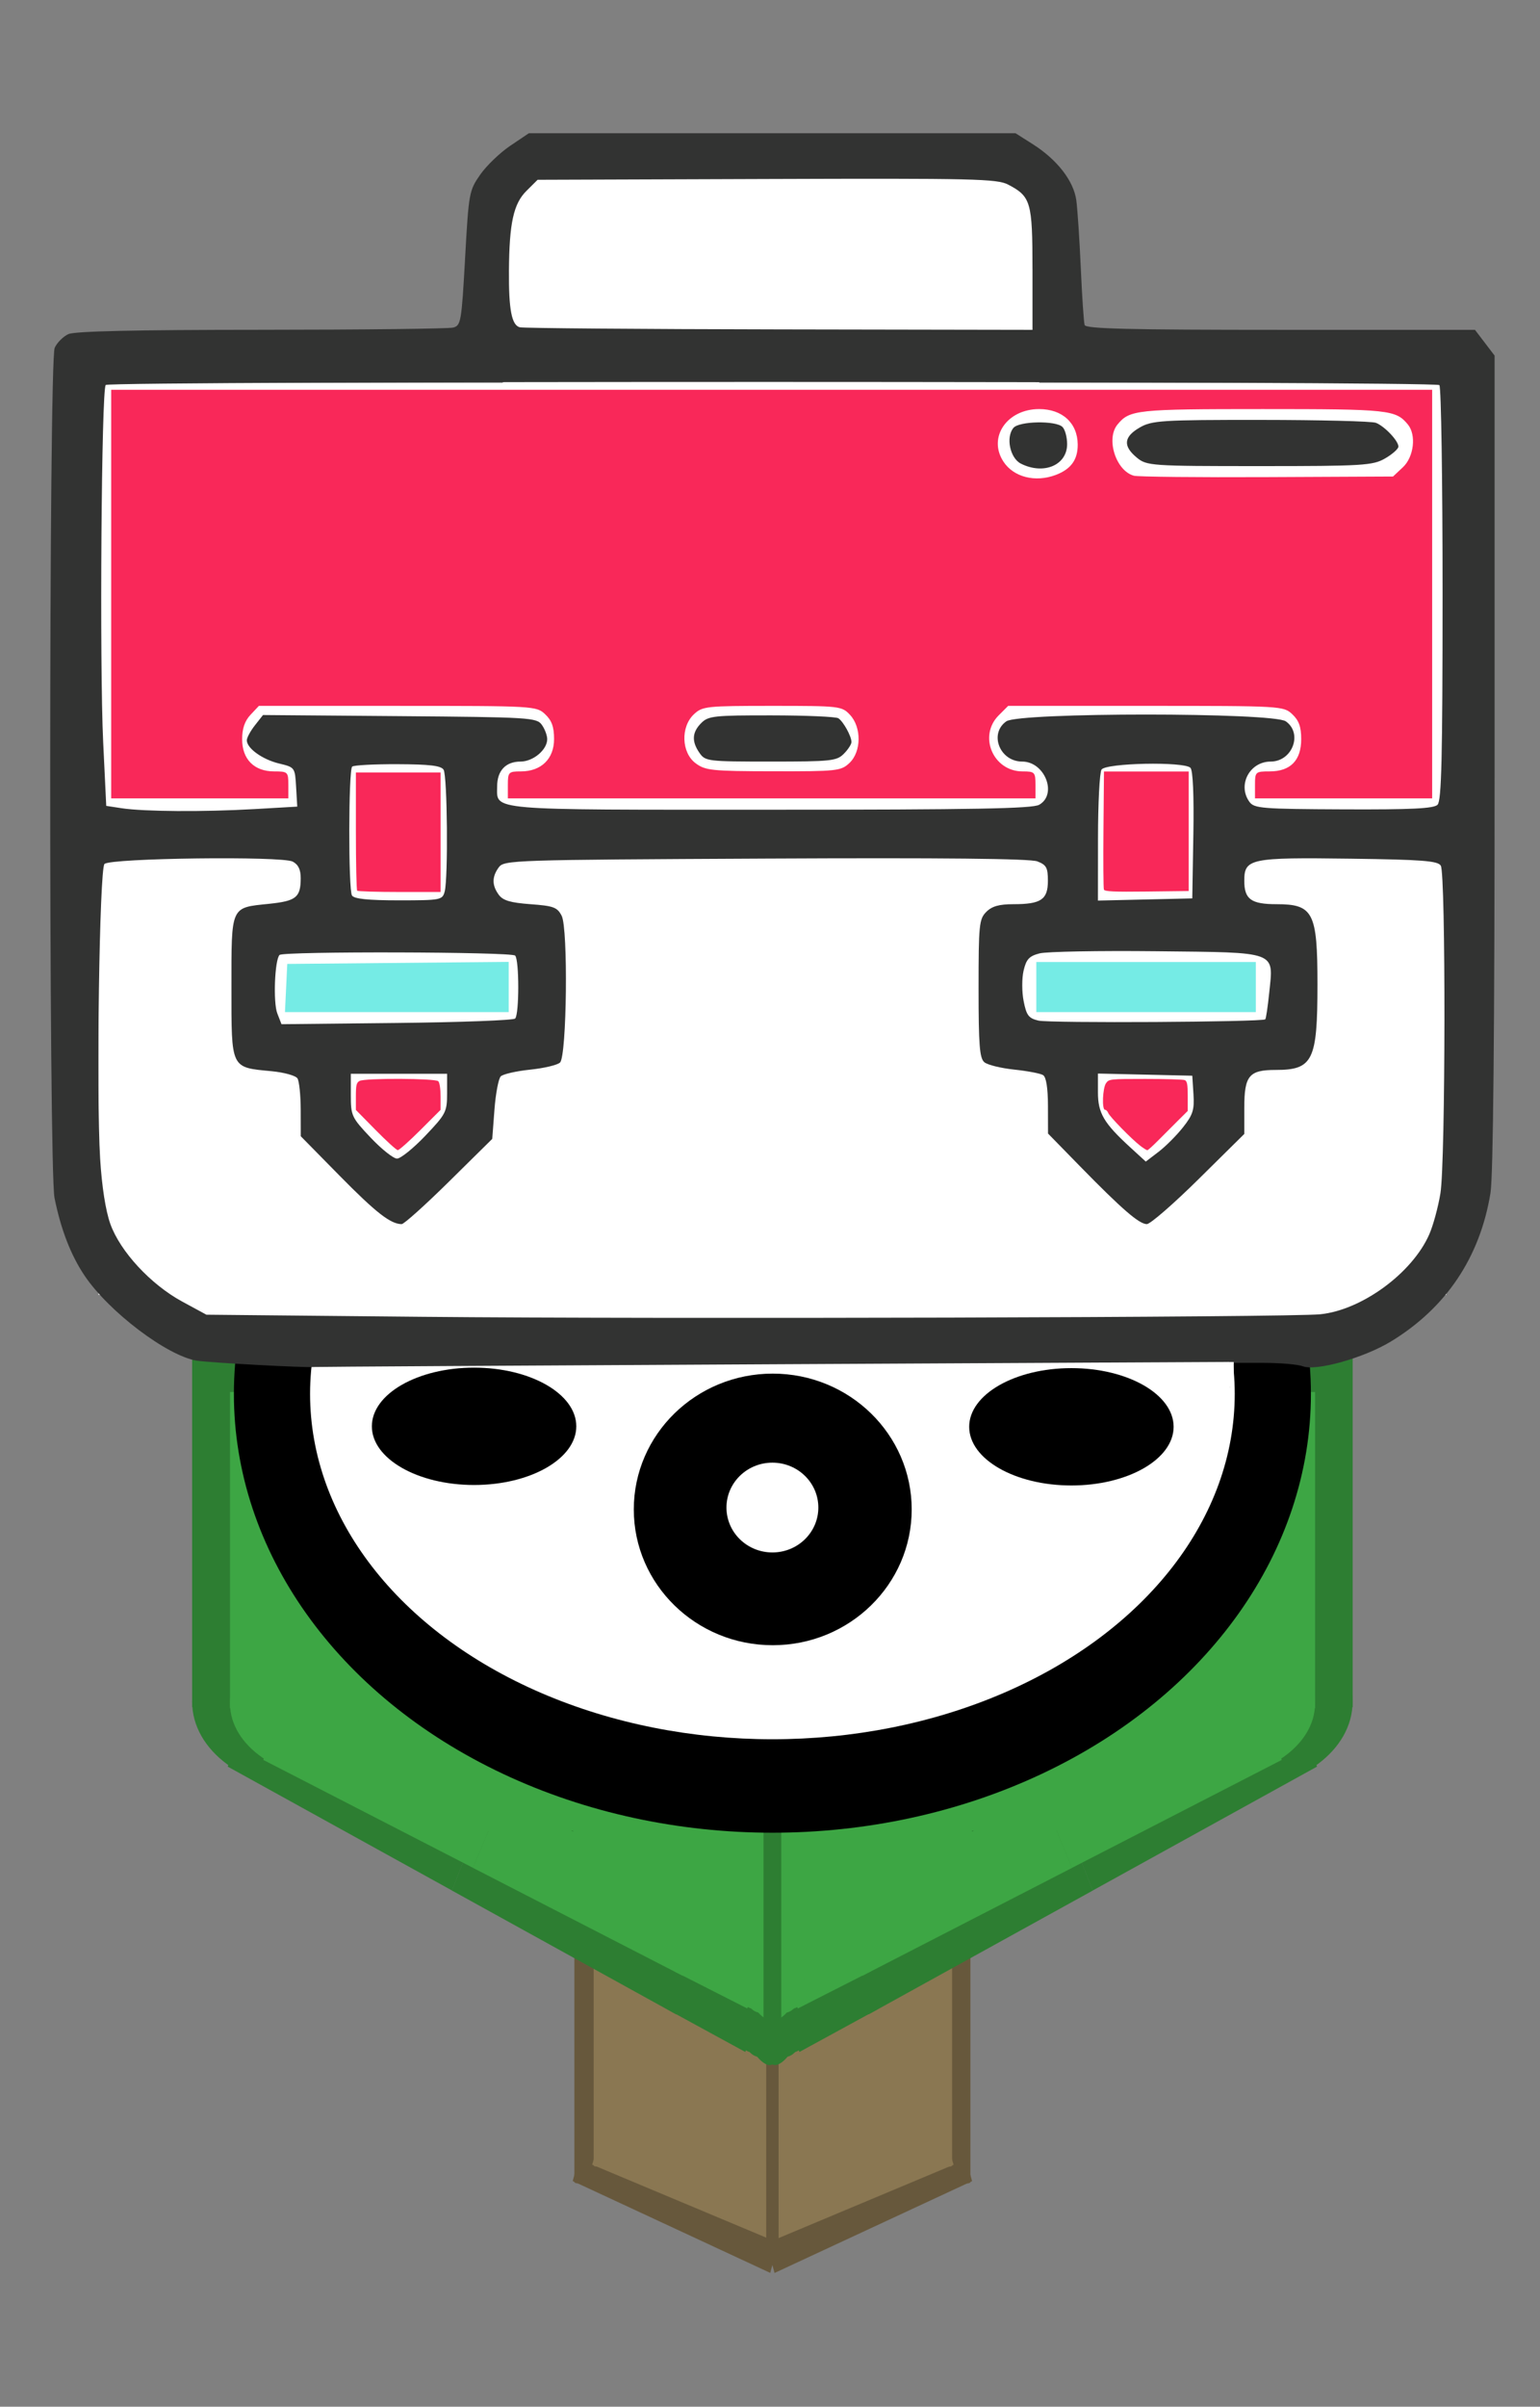 <?xml version="1.0" encoding="UTF-8" standalone="no"?>
<!-- Created with Inkscape (http://www.inkscape.org/) -->

<svg
   xmlns:dc="http://purl.org/dc/elements/1.1/"
   xmlns:cc="http://creativecommons.org/ns#"
   xmlns:rdf="http://www.w3.org/1999/02/22-rdf-syntax-ns#"
   xmlns:svg="http://www.w3.org/2000/svg"
   xmlns="http://www.w3.org/2000/svg"
   xmlns:sodipodi="http://sodipodi.sourceforge.net/DTD/sodipodi-0.dtd"
   xmlns:inkscape="http://www.inkscape.org/namespaces/inkscape"
   width="57mm"
   height="89mm"
   viewBox="0 0 201.968 315.354"
   id="svg2"
   version="1.1"
   inkscape:version="0.91 r13725"
   sodipodi:docname="logo.svg">
  <rect x="0" y="0" width="201.968" height="315.354" fill="#808080" stroke="none"/>
  <defs
     id="defs4" />
  <sodipodi:namedview
     id="base"
     pagecolor="#ffffff"
     bordercolor="#666666"
     borderopacity="1.0"
     inkscape:pageopacity="0.0"
     inkscape:pageshadow="2"
     inkscape:zoom="0.70710678"
     inkscape:cx="151.56364"
     inkscape:cy="43.384224"
     inkscape:document-units="px"
     inkscape:current-layer="layer1"
     showgrid="false"
     inkscape:window-width="1366"
     inkscape:window-height="716"
     inkscape:window-x="0"
     inkscape:window-y="0"
     inkscape:window-maximized="1" />
  <g
     inkscape:label="Layer 1"
     inkscape:groupmode="layer"
     id="layer1"
     transform="translate(0,-737.008)">
    <g
       id="g7776"
       transform="translate(-173.398,420.871)">
      <g
         inkscape:export-ydpi="90"
         inkscape:export-xdpi="90"
         transform="matrix(1,0,0,1.159,22.739,-101.306)"
         id="g6244">
        <g
           id="g6059"
           transform="translate(41.719,24.395)"
           style="fill:#67583c;fill-opacity:1">
          <g
             style="fill:#67583c;fill-opacity:1"
             id="g5980">
            <rect
               style="fill:#67583c;fill-opacity:1"
               id="rect5939"
               width="27.917"
               height="30.032"
               x="350.924"
               y="443.57"
               transform="matrix(0.928,0.372,-0.299,0.954,0,0)" />
            <g
               style="fill:#67583c;fill-opacity:1"
               id="g5974">
              <g
                 style="fill:#67583c;fill-opacity:1"
                 id="g5970">
                <ellipse
                   style="fill:#67583c;fill-opacity:1"
                   id="path5956"
                   cx="184.744"
                   cy="582.464"
                   rx="0.475"
                   ry="0.16" />
                <rect
                   style="fill:#67583c;fill-opacity:1"
                   id="rect5960"
                   width="0.453"
                   height="29.525"
                   x="184.27"
                   y="552.951" />
              </g>
              <rect
                 y="552.925"
                 x="184.562"
                 height="29.625"
                 width="25.566"
                 id="rect5964"
                 style="fill:#67583c;fill-opacity:1" />
            </g>
          </g>
          <g
             style="fill:#67583c;fill-opacity:1"
             id="g5980-6"
             transform="matrix(-1,0,0,1,420.476,0.008)">
            <rect
               style="fill:#67583c;fill-opacity:1"
               id="rect5939-2"
               width="27.917"
               height="30.032"
               x="350.924"
               y="443.57"
               transform="matrix(0.928,0.372,-0.299,0.954,0,0)" />
            <g
               style="fill:#67583c;fill-opacity:1"
               id="g5974-1">
              <g
                 style="fill:#67583c;fill-opacity:1"
                 id="g5970-7">
                <ellipse
                   style="fill:#67583c;fill-opacity:1"
                   id="path5956-8"
                   cx="184.744"
                   cy="582.464"
                   rx="0.475"
                   ry="0.16" />
                <rect
                   style="fill:#67583c;fill-opacity:1"
                   id="rect5960-5"
                   width="0.453"
                   height="29.525"
                   x="184.27"
                   y="552.951" />
              </g>
              <rect
                 y="552.925"
                 x="184.562"
                 height="29.625"
                 width="25.566"
                 id="rect5964-7"
                 style="fill:#67583c;fill-opacity:1" />
            </g>
          </g>
          <rect
             y="552.925"
             x="207.625"
             height="36.5"
             width="7.812"
             id="rect6021"
             style="fill:#67583c;fill-opacity:1" />
        </g>
        <g
           id="g6059-4"
           transform="matrix(0.905,0,0,0.816,61.756,129.698)">
          <g
             style="fill:#8a7752;fill-opacity:1"
             id="g5980-1">
            <rect
               style="fill:#8a7752;fill-opacity:1"
               id="rect5939-8"
               width="27.917"
               height="30.032"
               x="350.924"
               y="443.57"
               transform="matrix(0.928,0.372,-0.299,0.954,0,0)" />
            <g
               style="fill:#8a7752;fill-opacity:1"
               id="g5974-5">
              <g
                 style="fill:#8a7752;fill-opacity:1"
                 id="g5970-9">
                <ellipse
                   style="fill:#8a7752;fill-opacity:1"
                   id="path5956-7"
                   cx="184.744"
                   cy="582.464"
                   rx="0.475"
                   ry="0.16" />
                <rect
                   style="fill:#8a7752;fill-opacity:1"
                   id="rect5960-53"
                   width="0.453"
                   height="29.525"
                   x="184.27"
                   y="552.951" />
              </g>
              <rect
                 y="552.925"
                 x="184.562"
                 height="29.625"
                 width="25.566"
                 id="rect5964-8"
                 style="fill:#8a7752;fill-opacity:1" />
            </g>
          </g>
          <g
             style="fill:#8a7752;fill-opacity:1"
             id="g5980-6-8"
             transform="matrix(-1,0,0,1,420.476,0.008)">
            <rect
               style="fill:#8a7752;fill-opacity:1"
               id="rect5939-2-3"
               width="27.917"
               height="30.032"
               x="350.924"
               y="443.57"
               transform="matrix(0.928,0.372,-0.299,0.954,0,0)" />
            <g
               style="fill:#8a7752;fill-opacity:1"
               id="g5974-1-1">
              <g
                 style="fill:#8a7752;fill-opacity:1"
                 id="g5970-7-8">
                <ellipse
                   style="fill:#8a7752;fill-opacity:1"
                   id="path5956-8-9"
                   cx="184.744"
                   cy="582.464"
                   rx="0.475"
                   ry="0.16" />
                <rect
                   style="fill:#8a7752;fill-opacity:1"
                   id="rect5960-5-6"
                   width="0.453"
                   height="29.525"
                   x="184.27"
                   y="552.951" />
              </g>
              <rect
                 y="552.925"
                 x="184.562"
                 height="29.625"
                 width="25.566"
                 id="rect5964-7-4"
                 style="fill:#8a7752;fill-opacity:1" />
            </g>
          </g>
          <rect
             y="552.925"
             x="207.625"
             height="36.5"
             width="7.812"
             id="rect6021-3"
             style="fill:#8a7752;fill-opacity:1" />
        </g>
        <rect
           style="fill:#67583c;fill-opacity:1"
           id="rect6136"
           width="1.625"
           height="34.75"
           x="251.145"
           y="579.949" />
      </g>
      <g
         inkscape:export-ydpi="90"
         inkscape:export-xdpi="90"
         transform="matrix(1,0,0,1.189,134.236,-153.18)"
         id="g5661">
        <g
           id="g5387"
           transform="translate(4.861,-13.259)"
           style="fill:#2d7e32;fill-opacity:1">
          <rect
             y="556.112"
             x="59.5"
             height="40"
             width="152.2"
             id="rect4270"
             style="fill:#2d7e32;fill-opacity:1" />
          <g
             transform="translate(0,0.007)"
             id="g5298"
             style="fill:#2d7e32;fill-opacity:1">
            <g
               id="g5214"
               style="fill:#2d7e32;fill-opacity:1">
              <g
                 id="g5193"
                 style="fill:#2d7e32;fill-opacity:1">
                <ellipse
                   style="fill:#2d7e32;fill-opacity:1"
                   id="path4272"
                   cx="75"
                   cy="595.513"
                   rx="15.5"
                   ry="9.688" />
                <rect
                   style="fill:#2d7e32;fill-opacity:1"
                   id="rect4276"
                   width="32.439"
                   height="10.076"
                   x="311.951"
                   y="509.575"
                   transform="matrix(0.907,0.421,-0.421,0.907,0,0)" />
                <rect
                   style="fill:#2d7e32;fill-opacity:1"
                   id="rect4276-2"
                   width="32.439"
                   height="10.076"
                   x="344.375"
                   y="509.582"
                   transform="matrix(0.907,0.421,-0.421,0.907,0,0)" />
                <g
                   id="g5186"
                   style="fill:#2d7e32;fill-opacity:1">
                  <rect
                     transform="matrix(0.909,0.417,-0.417,0.909,0,0)"
                     y="510.905"
                     x="373.115"
                     height="10.341"
                     width="11.27"
                     id="rect4299"
                     style="fill:#2d7e32;fill-opacity:1" />
                  <ellipse
                     transform="matrix(0.871,-0.491,0.458,0.889,0,0)"
                     ry="4.554"
                     rx="1.842"
                     cy="616.02"
                     cx="-170.584"
                     id="path4303-6"
                     style="fill:#2d7e32;fill-opacity:1" />
                  <rect
                     transform="matrix(0.913,0.408,-0.408,0.913,0,0)"
                     y="524.066"
                     x="379.608"
                     height="0.756"
                     width="2.781"
                     id="rect4322"
                     style="fill:#2d7e32;fill-opacity:1" />
                  <rect
                     y="560.012"
                     x="134.17"
                     height="73.835"
                     width="2.342"
                     id="rect5139"
                     style="fill:#2d7e32;fill-opacity:1" />
                  <rect
                     transform="matrix(0.907,0.421,-0.421,0.907,0,0)"
                     y="519.024"
                     x="386.685"
                     height="0.375"
                     width="0.457"
                     id="rect5184"
                     style="fill:#2d7e32;fill-opacity:1" />
                </g>
              </g>
              <rect
                 y="594.612"
                 x="85.375"
                 height="17"
                 width="49.375"
                 id="rect5204"
                 style="fill:#2d7e32;fill-opacity:1" />
              <rect
                 y="606.737"
                 x="126.625"
                 height="18.875"
                 width="8.125"
                 id="rect5210"
                 style="fill:#2d7e32;fill-opacity:1" />
            </g>
            <g
               id="g5292"
               style="fill:#2d7e32;fill-opacity:1">
              <rect
                 style="fill:#2d7e32;fill-opacity:1"
                 id="rect5206"
                 width="25.375"
                 height="13.875"
                 x="107.625"
                 y="607.487" />
              <g
                 id="g5287"
                 style="fill:#2d7e32;fill-opacity:1">
                <ellipse
                   style="fill:#2d7e32;fill-opacity:1"
                   id="path4303"
                   cx="133.864"
                   cy="630.242"
                   rx="2.63"
                   ry="4.397" />
                <rect
                   style="fill:#2d7e32;fill-opacity:1"
                   id="rect5212"
                   width="1.25"
                   height="0.25"
                   x="131.375"
                   y="620.612" />
              </g>
            </g>
          </g>
          <g
             id="g5298-1"
             transform="matrix(-1,0,0,1,271.191,0.007)"
             style="fill:#2d7e32;fill-opacity:1">
            <g
               id="g5214-5"
               style="fill:#2d7e32;fill-opacity:1">
              <g
                 id="g5193-9"
                 style="fill:#2d7e32;fill-opacity:1">
                <ellipse
                   style="fill:#2d7e32;fill-opacity:1"
                   id="path4272-4"
                   cx="75"
                   cy="595.513"
                   rx="15.5"
                   ry="9.688" />
                <rect
                   style="fill:#2d7e32;fill-opacity:1"
                   id="rect4276-9"
                   width="32.439"
                   height="10.076"
                   x="311.951"
                   y="509.575"
                   transform="matrix(0.907,0.421,-0.421,0.907,0,0)" />
                <rect
                   style="fill:#2d7e32;fill-opacity:1"
                   id="rect4276-2-0"
                   width="32.439"
                   height="10.076"
                   x="344.375"
                   y="509.582"
                   transform="matrix(0.907,0.421,-0.421,0.907,0,0)" />
                <g
                   id="g5186-9"
                   style="fill:#2d7e32;fill-opacity:1">
                  <rect
                     transform="matrix(0.909,0.417,-0.417,0.909,0,0)"
                     y="510.905"
                     x="373.115"
                     height="10.341"
                     width="11.27"
                     id="rect4299-1"
                     style="fill:#2d7e32;fill-opacity:1" />
                  <ellipse
                     transform="matrix(0.871,-0.491,0.458,0.889,0,0)"
                     ry="4.554"
                     rx="1.842"
                     cy="616.02"
                     cx="-170.584"
                     id="path4303-6-7"
                     style="fill:#2d7e32;fill-opacity:1" />
                  <rect
                     transform="matrix(0.913,0.408,-0.408,0.913,0,0)"
                     y="524.066"
                     x="379.608"
                     height="0.756"
                     width="2.781"
                     id="rect4322-7"
                     style="fill:#2d7e32;fill-opacity:1" />
                  <rect
                     y="560.012"
                     x="134.17"
                     height="73.835"
                     width="2.342"
                     id="rect5139-1"
                     style="fill:#2d7e32;fill-opacity:1" />
                  <rect
                     transform="matrix(0.907,0.421,-0.421,0.907,0,0)"
                     y="519.024"
                     x="386.685"
                     height="0.375"
                     width="0.457"
                     id="rect5184-1"
                     style="fill:#2d7e32;fill-opacity:1" />
                </g>
              </g>
              <rect
                 y="594.612"
                 x="85.375"
                 height="17"
                 width="49.375"
                 id="rect5204-5"
                 style="fill:#2d7e32;fill-opacity:1" />
              <rect
                 y="606.737"
                 x="126.625"
                 height="18.875"
                 width="8.125"
                 id="rect5210-9"
                 style="fill:#2d7e32;fill-opacity:1" />
            </g>
            <g
               id="g5292-7"
               style="fill:#2d7e32;fill-opacity:1">
              <rect
                 style="fill:#2d7e32;fill-opacity:1"
                 id="rect5206-7"
                 width="25.375"
                 height="13.875"
                 x="107.625"
                 y="607.487" />
              <g
                 id="g5287-6"
                 style="fill:#2d7e32;fill-opacity:1">
                <ellipse
                   style="fill:#2d7e32;fill-opacity:1"
                   id="path4303-7"
                   cx="133.864"
                   cy="630.242"
                   rx="2.63"
                   ry="4.397" />
                <rect
                   style="fill:#2d7e32;fill-opacity:1"
                   id="rect5212-3"
                   width="1.25"
                   height="0.25"
                   x="131.375"
                   y="620.612" />
              </g>
            </g>
          </g>
        </g>
        <g
           id="g5618">
          <g
             style="fill:#3da644;fill-opacity:1"
             transform="matrix(0.935,0,0,0.871,13.696,63.745)"
             id="g5387-6">
            <rect
               style="fill:#3da644;fill-opacity:1"
               id="rect4270-5"
               width="152.2"
               height="40"
               x="59.5"
               y="556.112" />
            <g
               style="fill:#3da644;fill-opacity:1"
               id="g5298-6"
               transform="translate(0,0.007)">
              <g
                 style="fill:#3da644;fill-opacity:1"
                 id="g5214-3">
                <g
                   style="fill:#3da644;fill-opacity:1"
                   id="g5193-94">
                  <ellipse
                     ry="9.688"
                     rx="15.5"
                     cy="595.513"
                     cx="75"
                     id="path4272-8"
                     style="fill:#3da644;fill-opacity:1" />
                  <rect
                     transform="matrix(0.907,0.421,-0.421,0.907,0,0)"
                     y="509.575"
                     x="311.951"
                     height="10.076"
                     width="32.439"
                     id="rect4276-1"
                     style="fill:#3da644;fill-opacity:1" />
                  <rect
                     transform="matrix(0.907,0.421,-0.421,0.907,0,0)"
                     y="509.582"
                     x="344.375"
                     height="10.076"
                     width="32.439"
                     id="rect4276-2-2"
                     style="fill:#3da644;fill-opacity:1" />
                  <g
                     style="fill:#3da644;fill-opacity:1"
                     id="g5186-93">
                    <rect
                       style="fill:#3da644;fill-opacity:1"
                       id="rect4299-9"
                       width="11.27"
                       height="10.341"
                       x="373.115"
                       y="510.905"
                       transform="matrix(0.909,0.417,-0.417,0.909,0,0)" />
                    <ellipse
                       style="fill:#3da644;fill-opacity:1"
                       id="path4303-6-0"
                       cx="-170.584"
                       cy="616.02"
                       rx="1.842"
                       ry="4.554"
                       transform="matrix(0.871,-0.491,0.458,0.889,0,0)" />
                    <rect
                       style="fill:#3da644;fill-opacity:1"
                       id="rect4322-8"
                       width="2.781"
                       height="0.756"
                       x="379.608"
                       y="524.066"
                       transform="matrix(0.913,0.408,-0.408,0.913,0,0)" />
                    <rect
                       style="fill:#3da644;fill-opacity:1"
                       id="rect5139-8"
                       width="2.342"
                       height="73.835"
                       x="134.17"
                       y="560.012" />
                    <rect
                       style="fill:#3da644;fill-opacity:1"
                       id="rect5184-5"
                       width="0.457"
                       height="0.375"
                       x="386.685"
                       y="519.024"
                       transform="matrix(0.907,0.421,-0.421,0.907,0,0)" />
                  </g>
                </g>
                <rect
                   style="fill:#3da644;fill-opacity:1"
                   id="rect5204-0"
                   width="49.375"
                   height="17"
                   x="85.375"
                   y="594.612" />
                <rect
                   style="fill:#3da644;fill-opacity:1"
                   id="rect5210-96"
                   width="8.125"
                   height="18.875"
                   x="126.625"
                   y="606.737" />
              </g>
              <g
                 style="fill:#3da644;fill-opacity:1"
                 id="g5292-3">
                <rect
                   y="607.487"
                   x="107.625"
                   height="13.875"
                   width="25.375"
                   id="rect5206-8"
                   style="fill:#3da644;fill-opacity:1" />
                <g
                   style="fill:#3da644;fill-opacity:1"
                   id="g5287-5">
                  <ellipse
                     ry="4.397"
                     rx="2.63"
                     cy="630.242"
                     cx="133.864"
                     id="path4303-61"
                     style="fill:#3da644;fill-opacity:1" />
                  <rect
                     y="620.612"
                     x="131.375"
                     height="0.25"
                     width="1.25"
                     id="rect5212-1"
                     style="fill:#3da644;fill-opacity:1" />
                </g>
              </g>
            </g>
            <g
               style="fill:#3da644;fill-opacity:1"
               transform="matrix(-1,0,0,1,271.191,0.007)"
               id="g5298-1-5">
              <g
                 style="fill:#3da644;fill-opacity:1"
                 id="g5214-5-9">
                <g
                   style="fill:#3da644;fill-opacity:1"
                   id="g5193-9-8">
                  <ellipse
                     ry="9.688"
                     rx="15.5"
                     cy="595.513"
                     cx="75"
                     id="path4272-4-4"
                     style="fill:#3da644;fill-opacity:1" />
                  <rect
                     transform="matrix(0.907,0.421,-0.421,0.907,0,0)"
                     y="509.575"
                     x="311.951"
                     height="10.076"
                     width="32.439"
                     id="rect4276-9-8"
                     style="fill:#3da644;fill-opacity:1" />
                  <rect
                     transform="matrix(0.907,0.421,-0.421,0.907,0,0)"
                     y="509.582"
                     x="344.375"
                     height="10.076"
                     width="32.439"
                     id="rect4276-2-0-1"
                     style="fill:#3da644;fill-opacity:1" />
                  <g
                     style="fill:#3da644;fill-opacity:1"
                     id="g5186-9-0">
                    <rect
                       style="fill:#3da644;fill-opacity:1"
                       id="rect4299-1-3"
                       width="11.27"
                       height="10.341"
                       x="373.115"
                       y="510.905"
                       transform="matrix(0.909,0.417,-0.417,0.909,0,0)" />
                    <ellipse
                       style="fill:#3da644;fill-opacity:1"
                       id="path4303-6-7-0"
                       cx="-170.584"
                       cy="616.02"
                       rx="1.842"
                       ry="4.554"
                       transform="matrix(0.871,-0.491,0.458,0.889,0,0)" />
                    <rect
                       style="fill:#3da644;fill-opacity:1"
                       id="rect4322-7-4"
                       width="2.781"
                       height="0.756"
                       x="379.608"
                       y="524.066"
                       transform="matrix(0.913,0.408,-0.408,0.913,0,0)" />
                    <rect
                       style="fill:#3da644;fill-opacity:1"
                       id="rect5139-1-4"
                       width="2.342"
                       height="73.835"
                       x="134.17"
                       y="560.012" />
                    <rect
                       style="fill:#3da644;fill-opacity:1"
                       id="rect5184-1-4"
                       width="0.457"
                       height="0.375"
                       x="386.685"
                       y="519.024"
                       transform="matrix(0.907,0.421,-0.421,0.907,0,0)" />
                  </g>
                </g>
                <rect
                   style="fill:#3da644;fill-opacity:1"
                   id="rect5204-5-4"
                   width="49.375"
                   height="17"
                   x="85.375"
                   y="594.612" />
                <rect
                   style="fill:#3da644;fill-opacity:1"
                   id="rect5210-9-7"
                   width="8.125"
                   height="18.875"
                   x="126.625"
                   y="606.737" />
              </g>
              <g
                 style="fill:#3da644;fill-opacity:1"
                 id="g5292-7-6">
                <rect
                   y="607.487"
                   x="107.625"
                   height="13.875"
                   width="25.375"
                   id="rect5206-7-3"
                   style="fill:#3da644;fill-opacity:1" />
                <g
                   style="fill:#3da644;fill-opacity:1"
                   id="g5287-6-1">
                  <ellipse
                     ry="4.397"
                     rx="2.63"
                     cy="630.242"
                     cx="133.864"
                     id="path4303-7-7"
                     style="fill:#3da644;fill-opacity:1" />
                  <rect
                     y="620.612"
                     x="131.375"
                     height="0.25"
                     width="1.25"
                     id="rect5212-3-5"
                     style="fill:#3da644;fill-opacity:1" />
                </g>
              </g>
            </g>
          </g>
          <rect
             y="544.794"
             x="139.297"
             height="75.445"
             width="2.328"
             id="rect5285"
             style="fill:#2d7e32;fill-opacity:1" />
        </g>
      </g>
      <g
         inkscape:export-ydpi="90"
         inkscape:export-xdpi="90"
         transform="translate(139.993,14.142)"
         id="g7005">
        <g
           id="g4239"
           transform="translate(-137.921,-314.474)">
          <g
             id="g4225">
            <ellipse
               style="fill:#000000;fill-opacity:1"
               id="path3792"
               cx="272.625"
               cy="799.112"
               rx="70.625"
               ry="57.5" />
            <g
               id="g4213">
              <ellipse
                 ry="45.255"
                 rx="60.634"
                 cy="799.112"
                 cx="272.625"
                 id="path3853"
                 style="fill:#ffffff;fill-opacity:1" />
              <g
                 transform="translate(-0.011,0)"
                 id="g3901">
                <ellipse
                   style="fill:#000000;fill-opacity:1"
                   id="path3859"
                   cx="272.681"
                   cy="814.251"
                   rx="18.223"
                   ry="17.794" />
                <ellipse
                   style="fill:#ffffff;fill-opacity:1"
                   id="path3859-5"
                   cx="272.636"
                   cy="814.007"
                   rx="6.025"
                   ry="5.883" />
              </g>
              <g
                 transform="translate(-3.8146973e-6,0)"
                 id="g3897">
                <ellipse
                   style="fill:#000000;fill-opacity:1"
                   id="path3876"
                   cx="311.838"
                   cy="803.425"
                   rx="13.405"
                   ry="7.688" />
                <ellipse
                   style="fill:#ffffff;fill-opacity:1"
                   id="path3876-6"
                   cx="311.838"
                   cy="803.425"
                   rx="9.794"
                   ry="5.562" />
              </g>
              <g
                 id="g3897-2"
                 transform="translate(-78.338,-0.063)">
                <ellipse
                   style="fill:#000000;fill-opacity:1"
                   id="path3876-9"
                   cx="311.838"
                   cy="803.425"
                   rx="13.405"
                   ry="7.688" />
                <ellipse
                   style="fill:#ffffff;fill-opacity:1"
                   id="path3876-6-1"
                   cx="311.838"
                   cy="803.425"
                   rx="9.794"
                   ry="5.562" />
              </g>
            </g>
          </g>
          <rect
             y="741.589"
             x="202.056"
             height="53.387"
             width="141.068"
             id="rect4047"
             style="fill:#ffffff;fill-opacity:1" />
        </g>
        <ellipse
           style="fill:#000000;fill-opacity:1"
           id="path6954"
           cx="95.371"
           cy="488.887"
           rx="11.049"
           ry="5.922" />
        <ellipse
           style="fill:#000000;fill-opacity:1"
           id="path6954-3"
           cx="174.125"
           cy="488.975"
           rx="11.049"
           ry="5.922" />
      </g>
      <g
         transform="translate(-77.553,23.688)"
         id="g7731">
        <g
           transform="translate(209.768,374.601)"
           id="g7639-1">
          <g
             style="fill:#ffffff"
             transform="translate(-212.132,0.354)"
             id="g7312-3">
            <rect
               style="fill:#ffffff;fill-opacity:1"
               id="rect7295-1"
               width="176.777"
               height="119.501"
               x="266.226"
               y="-32.34" />
            <rect
               style="fill:#ffffff;fill-opacity:1"
               id="rect7306-1"
               width="162.281"
               height="6.718"
               x="273.65"
               y="85.394" />
            <rect
               style="fill:#ffffff;fill-opacity:1"
               id="rect7310-0"
               width="70.357"
               height="37.477"
               x="319.259"
               y="-59.21" />
          </g>
          <path
             inkscape:connector-curvature="0"
             id="path3403-8-6-3-3"
             d="m 55.765,-4.307 0,-26.769 86.621,0 86.621,0 0,26.769 0,26.769 -11.617,0 -11.617,0 0,-1.768 c 0,-1.711 0.062,-1.768 1.925,-1.768 2.725,0 4.136,-1.441 4.136,-4.225 0,-1.61 -0.3,-2.447 -1.169,-3.263 -1.155,-1.085 -1.382,-1.098 -19.216,-1.098 l -18.047,0 -1.24,1.24 c -2.708,2.708 -0.733,7.347 3.127,7.347 1.599,0 1.694,0.099 1.694,1.768 l 0,1.768 -34.598,0 -34.598,0 0,-1.768 c 0,-1.67 0.094,-1.768 1.7,-1.768 2.672,0 4.361,-1.643 4.361,-4.242 0,-1.592 -0.302,-2.432 -1.169,-3.246 -1.156,-1.086 -1.378,-1.098 -19.357,-1.098 l -18.188,0 -1.098,1.169 c -0.751,0.799 -1.098,1.81 -1.098,3.195 0,2.635 1.578,4.222 4.199,4.222 1.791,0 1.861,0.067 1.861,1.768 l 0,1.768 -11.617,0 -11.617,0 0,-26.769 z m 96.816,22.135 c 1.576,-1.48 1.611,-4.679 0.071,-6.319 -1.069,-1.138 -1.339,-1.169 -10.195,-1.169 -8.645,0 -9.155,0.055 -10.266,1.098 -1.763,1.656 -1.647,5.027 0.22,6.42 1.274,0.951 2.117,1.038 10.195,1.052 8.358,0.015 8.866,-0.04 9.975,-1.082 z m 27.069,-37.75 c 1.998,-0.76 2.89,-2 2.873,-3.993 -0.024,-2.806 -2.022,-4.636 -5.061,-4.636 -4.224,0 -6.754,3.722 -4.681,6.886 1.335,2.038 4.188,2.762 6.869,1.742 z m 45.528,-1.014 c 1.437,-1.351 1.77,-4.232 0.645,-5.594 -1.59,-1.927 -2.474,-2.02 -19.04,-2.02 -16.566,0 -17.45,0.094 -19.04,2.02 -1.555,1.884 -0.205,6.089 2.157,6.715 0.535,0.142 8.399,0.223 17.474,0.18 l 16.501,-0.077 1.303,-1.224 z"
             style="fill:#f92859;fill-opacity:1" />
          <path
             inkscape:connector-curvature="0"
             id="path3418-6-0-0-4"
             d="m 88.025,34.557 c -0.093,-0.093 -0.168,-3.615 -0.168,-7.829 l 0,-7.66 5.556,0 5.556,0 0,7.829 0,7.829 -5.387,0 c -2.963,0 -5.463,-0.076 -5.556,-0.168 z"
             style="fill:#f92859;fill-opacity:1" />
          <path
             inkscape:connector-curvature="0"
             id="path3420-8-4-9-0"
             d="m 90.445,65.916 -2.589,-2.628 0,-1.772 c 0,-1.493 0.077,-1.813 0.488,-2.033 0.719,-0.385 9.931,-0.348 10.32,0.042 0.176,0.176 0.303,1.022 0.303,2.025 l 0,1.722 -2.65,2.647 c -1.458,1.456 -2.793,2.642 -2.967,2.636 -0.174,-0.006 -1.482,-1.194 -2.906,-2.639 z"
             style="fill:#f92859;fill-opacity:1" />
          <path
             inkscape:connector-curvature="0"
             id="path3422-8-8-2-3"
             d="m 190.746,67.997 c -1.116,-0.847 -4.037,-3.83 -4.222,-4.314 -0.089,-0.232 -0.279,-0.421 -0.422,-0.421 -0.423,0 -0.315,-2.84 0.133,-3.479 0.383,-0.546 0.52,-0.561 5.156,-0.561 2.62,0 4.943,0.069 5.163,0.153 0.316,0.121 0.399,0.558 0.399,2.097 l 0,1.944 -1.326,1.314 c -0.729,0.723 -1.887,1.881 -2.573,2.575 -0.686,0.693 -1.318,1.261 -1.403,1.261 -0.086,0 -0.493,-0.256 -0.905,-0.568 z"
             style="fill:#f92859;fill-opacity:1" />
          <path
             inkscape:connector-curvature="0"
             id="path3424-4-8-5-9"
             d="m 185.958,34.412 c -0.068,-0.178 -0.094,-3.731 -0.057,-7.897 l 0.067,-7.573 5.556,0 5.556,0 0,7.829 0,7.829 -5.499,0.068 c -4.286,0.053 -5.526,-0.003 -5.623,-0.255 z"
             style="fill:#f92859;fill-opacity:1" />
          <path
             inkscape:connector-curvature="0"
             id="path3428-3-8-4-1"
             d="m 175.074,-21.398 c -1.429,-0.719 -2.003,-3.456 -0.983,-4.686 0.745,-0.897 5.57,-0.986 6.438,-0.119 0.333,0.333 0.606,1.343 0.606,2.244 0,2.763 -3.076,4.063 -6.061,2.56 z"
             style="fill:#323332;fill-opacity:1" />
          <path
             inkscape:connector-curvature="0"
             id="path3430-1-9-0-9"
             d="m 132.928,16.515 c -1.058,-1.511 -0.99,-2.715 0.224,-3.928 0.928,-0.928 1.678,-1.01 9.218,-1.002 4.514,0.004 8.458,0.175 8.763,0.379 0.662,0.442 1.717,2.357 1.717,3.116 0,0.296 -0.455,0.993 -1.01,1.548 -0.931,0.931 -1.684,1.01 -9.568,1.01 -8.271,0 -8.584,-0.038 -9.344,-1.123 z"
             style="fill:#323332;fill-opacity:1" />
          <path
             inkscape:connector-curvature="0"
             id="path3434-4-7-5-6"
             d="m 202.429,98.008 -0.081,-1.704 -59.725,0.305 c -32.849,0.168 -59.953,0.329 -60.23,0.359 -1.094,0.118 -13.742,-0.563 -15.405,-0.829 -3.882,-0.621 -11.539,-6.418 -14.714,-11.14 -1.804,-2.683 -3.115,-6.071 -3.941,-10.187 -0.769,-3.832 -0.747,-109.7 0.024,-111.391 0.308,-0.677 1.115,-1.483 1.792,-1.792 0.846,-0.386 8.756,-0.563 25.324,-0.568 13.251,-0.004 24.571,-0.135 25.155,-0.292 1.002,-0.269 1.089,-0.778 1.551,-9.092 0.477,-8.579 0.529,-8.862 1.985,-10.946 0.822,-1.176 2.593,-2.878 3.936,-3.781 l 2.44,-1.641 31.916,0 31.916,0 2.275,1.443 c 3.178,2.016 5.34,4.799 5.689,7.325 0.159,1.15 0.425,5.159 0.592,8.909 0.167,3.75 0.393,7.103 0.502,7.45 0.155,0.494 5.741,0.631 25.695,0.631 l 25.497,0 1.288,1.689 1.288,1.689 0,53.197 c 0,35.399 -0.181,54.309 -0.541,56.521 -1.372,8.437 -5.823,15.069 -13.066,19.468 -3.538,2.149 -9.8,3.908 -11.549,3.243 -0.646,-0.246 -2.963,-0.446 -5.15,-0.446 l -3.976,0 -0.204,1.641 -0.204,1.641 -0.081,-1.704 z m 11.904,-7.948 c 5.439,-0.549 12.043,-5.378 14.284,-10.444 0.519,-1.173 1.183,-3.609 1.476,-5.413 0.672,-4.141 0.712,-41.873 0.046,-42.928 -0.397,-0.629 -2.397,-0.784 -11.76,-0.91 -13.258,-0.179 -14.01,-0.023 -14.01,2.9 0,2.411 0.895,3.061 4.219,3.061 4.833,0 5.378,1.065 5.378,10.506 0,10.001 -0.593,11.212 -5.487,11.212 -3.494,0 -4.11,0.748 -4.11,4.987 l 0,3.4 -5.981,5.908 c -3.29,3.249 -6.35,5.908 -6.801,5.908 -1.002,0 -3.268,-1.96 -8.76,-7.576 l -4.198,-4.293 -0.009,-3.632 c -0.006,-2.35 -0.232,-3.771 -0.64,-4.025 -0.347,-0.216 -2.05,-0.541 -3.783,-0.722 -1.734,-0.181 -3.495,-0.613 -3.914,-0.961 -0.628,-0.521 -0.762,-2.228 -0.762,-9.662 0,-8.356 0.075,-9.105 1.01,-10.04 0.744,-0.744 1.684,-1.01 3.569,-1.01 3.623,0 4.512,-0.603 4.512,-3.061 0,-1.732 -0.195,-2.09 -1.389,-2.549 -0.943,-0.363 -12.391,-0.48 -35.649,-0.366 -33.228,0.163 -34.281,0.197 -34.977,1.148 -0.909,1.243 -0.909,2.351 -3.1e-4,3.595 0.548,0.75 1.526,1.04 4.155,1.233 3.03,0.223 3.516,0.402 4.092,1.515 0.861,1.663 0.678,18.344 -0.21,19.23 -0.325,0.325 -2.087,0.745 -3.915,0.934 -1.828,0.189 -3.566,0.586 -3.862,0.882 -0.296,0.296 -0.668,2.26 -0.827,4.365 l -0.289,3.827 -5.66,5.584 c -3.113,3.071 -5.912,5.584 -6.219,5.584 -1.444,0 -3.372,-1.501 -8.107,-6.309 l -5.126,-5.206 -0.008,-3.46 c -0.004,-1.903 -0.196,-3.757 -0.426,-4.12 -0.23,-0.363 -1.761,-0.787 -3.402,-0.943 -5.385,-0.512 -5.256,-0.242 -5.256,-10.974 0,-10.764 -0.149,-10.432 4.911,-10.956 3.584,-0.371 4.161,-0.834 4.173,-3.345 0.005,-1.134 -0.31,-1.794 -1.046,-2.187 -1.392,-0.745 -23.918,-0.464 -24.689,0.308 -0.657,0.658 -1.091,30.07 -0.57,38.606 0.223,3.656 0.719,6.828 1.338,8.561 1.289,3.609 5.296,7.934 9.422,10.172 l 3.178,1.723 28.284,0.275 c 31.792,0.309 113.743,0.079 117.798,-0.331 z M 196.328,65.568 c 1.303,-1.645 1.508,-2.293 1.376,-4.35 l -0.155,-2.417 -6.187,-0.142 -6.187,-0.142 0,2.473 c 0,2.721 0.768,4.022 4.267,7.225 l 2.008,1.838 1.674,-1.277 c 0.921,-0.702 2.363,-2.146 3.205,-3.21 z m -99.365,1.1 c 2.701,-2.832 2.855,-3.131 2.855,-5.556 l 0,-2.563 -6.313,0 -6.313,0 0,2.808 c 0,2.688 0.112,2.926 2.599,5.556 1.429,1.511 2.986,2.748 3.459,2.748 0.473,0 2.145,-1.347 3.715,-2.993 z m 11.779,-15.358 c 0.548,-0.548 0.547,-7.702 -4.1e-4,-8.25 -0.497,-0.498 -30.4,-0.577 -30.896,-0.082 -0.636,0.635 -0.854,6.222 -0.298,7.65 l 0.553,1.423 15.111,-0.16 c 8.311,-0.088 15.3,-0.349 15.531,-0.581 z m 98.381,0.1 c 0.097,-0.101 0.329,-1.662 0.515,-3.467 0.57,-5.528 1.253,-5.277 -14.811,-5.453 -7.505,-0.082 -14.393,0.045 -15.308,0.282 -1.36,0.352 -1.741,0.761 -2.092,2.249 -0.237,1.004 -0.236,2.799 0.004,4.009 0.369,1.866 0.656,2.245 1.933,2.549 1.471,0.351 29.414,0.192 29.76,-0.169 l -1.1e-4,0 z M 99.499,34.684 c 0.475,-1.772 0.356,-15.195 -0.142,-15.981 -0.335,-0.528 -1.831,-0.707 -6.047,-0.722 -3.081,-0.011 -5.755,0.133 -5.942,0.32 -0.489,0.489 -0.51,16.134 -0.022,16.888 0.287,0.444 2.107,0.631 6.128,0.631 5.505,0 5.731,-0.043 6.024,-1.136 z m 98.19,-7.412 c 0.088,-5.24 -0.054,-8.488 -0.384,-8.819 -0.842,-0.842 -11.111,-0.632 -11.662,0.239 -0.249,0.393 -0.455,4.414 -0.46,8.937 l -0.008,8.223 6.187,-0.142 6.187,-0.142 0.139,-8.296 z m -123.228,-3.402 5.706,-0.329 -0.15,-2.573 c -0.149,-2.563 -0.158,-2.575 -2.244,-3.079 -2.186,-0.528 -4.22,-1.993 -4.22,-3.04 0,-0.336 0.478,-1.218 1.061,-1.96 l 1.061,-1.349 17.92,0.145 c 17.067,0.138 17.954,0.191 18.637,1.125 0.394,0.539 0.716,1.392 0.716,1.894 0,1.39 -1.842,2.934 -3.499,2.934 -1.943,0 -3.067,1.193 -3.067,3.257 0,3.199 -1.668,3.057 35.812,3.053 26.778,-0.003 34.386,-0.143 35.277,-0.649 2.421,-1.375 0.731,-5.661 -2.233,-5.661 -2.94,0 -4.379,-3.66 -2.074,-5.275 1.684,-1.18 34.962,-1.18 36.646,0 2.261,1.583 0.871,5.275 -1.986,5.275 -2.758,0 -4.382,3.089 -2.777,5.283 0.625,0.855 1.628,0.935 12.347,0.98 8.923,0.038 11.82,-0.104 12.322,-0.604 0.521,-0.519 0.656,-6.185 0.659,-27.611 0.002,-14.827 -0.186,-27.147 -0.418,-27.378 -0.539,-0.539 -174.369,-0.556 -174.908,-0.017 -0.563,0.563 -0.82,36.686 -0.333,46.82 l 0.401,8.334 2.02,0.307 c 2.919,0.444 10.735,0.497 17.323,0.117 z m 102.128,-70.77 c 0,-8.792 -0.205,-9.502 -3.187,-11.062 -1.458,-0.762 -4.463,-0.832 -31.663,-0.737 l -30.052,0.105 -1.462,1.454 c -1.695,1.685 -2.25,4.21 -2.295,10.442 -0.037,5.101 0.353,7.145 1.417,7.429 0.454,0.121 15.77,0.246 34.035,0.278 l 33.209,0.059 0,-7.969 z"
             style="fill:#323332;fill-opacity:1" />
          <path
             inkscape:connector-curvature="0"
             id="path3448-0-4-9-9"
             d="m 78.706,47.311 0.15,-3.157 14.521,-0.134 14.521,-0.134 0,3.291 0,3.291 -14.671,0 -14.671,0 0.15,-3.157 z"
             style="fill:#75ebe5;fill-opacity:1" />
          <path
             inkscape:connector-curvature="0"
             id="path3450-6-3-4-3"
             d="m 177.094,47.185 0,-3.283 14.395,0 14.395,0 0,3.283 0,3.283 -14.395,0 -14.395,0 0,-3.283 z"
             style="fill:#75ebe5;fill-opacity:1" />
          <path
             inkscape:connector-curvature="0"
             id="path3430-1-8-0-6-3"
             d="m 190.26,-22.2 c -1.823,-1.511 -1.705,-2.715 0.386,-3.928 1.599,-0.928 2.891,-1.01 15.88,-1.002 7.777,0.004 14.571,0.175 15.098,0.379 1.141,0.442 2.958,2.357 2.958,3.116 0,0.296 -0.783,0.993 -1.74,1.548 -1.603,0.931 -2.901,1.01 -16.484,1.01 -14.249,0 -14.789,-0.038 -16.098,-1.123 z"
             style="fill:#323332;fill-opacity:1" />
        </g>
        <rect
           style="fill:#ffffff;fill-opacity:1"
           id="rect7132"
           width="1.26"
           height="3.27"
           x="411.495"
           y="470.915"
           inkscape:export-xdpi="90"
           inkscape:export-ydpi="90" />
      </g>
    </g>
  </g>
</svg>
